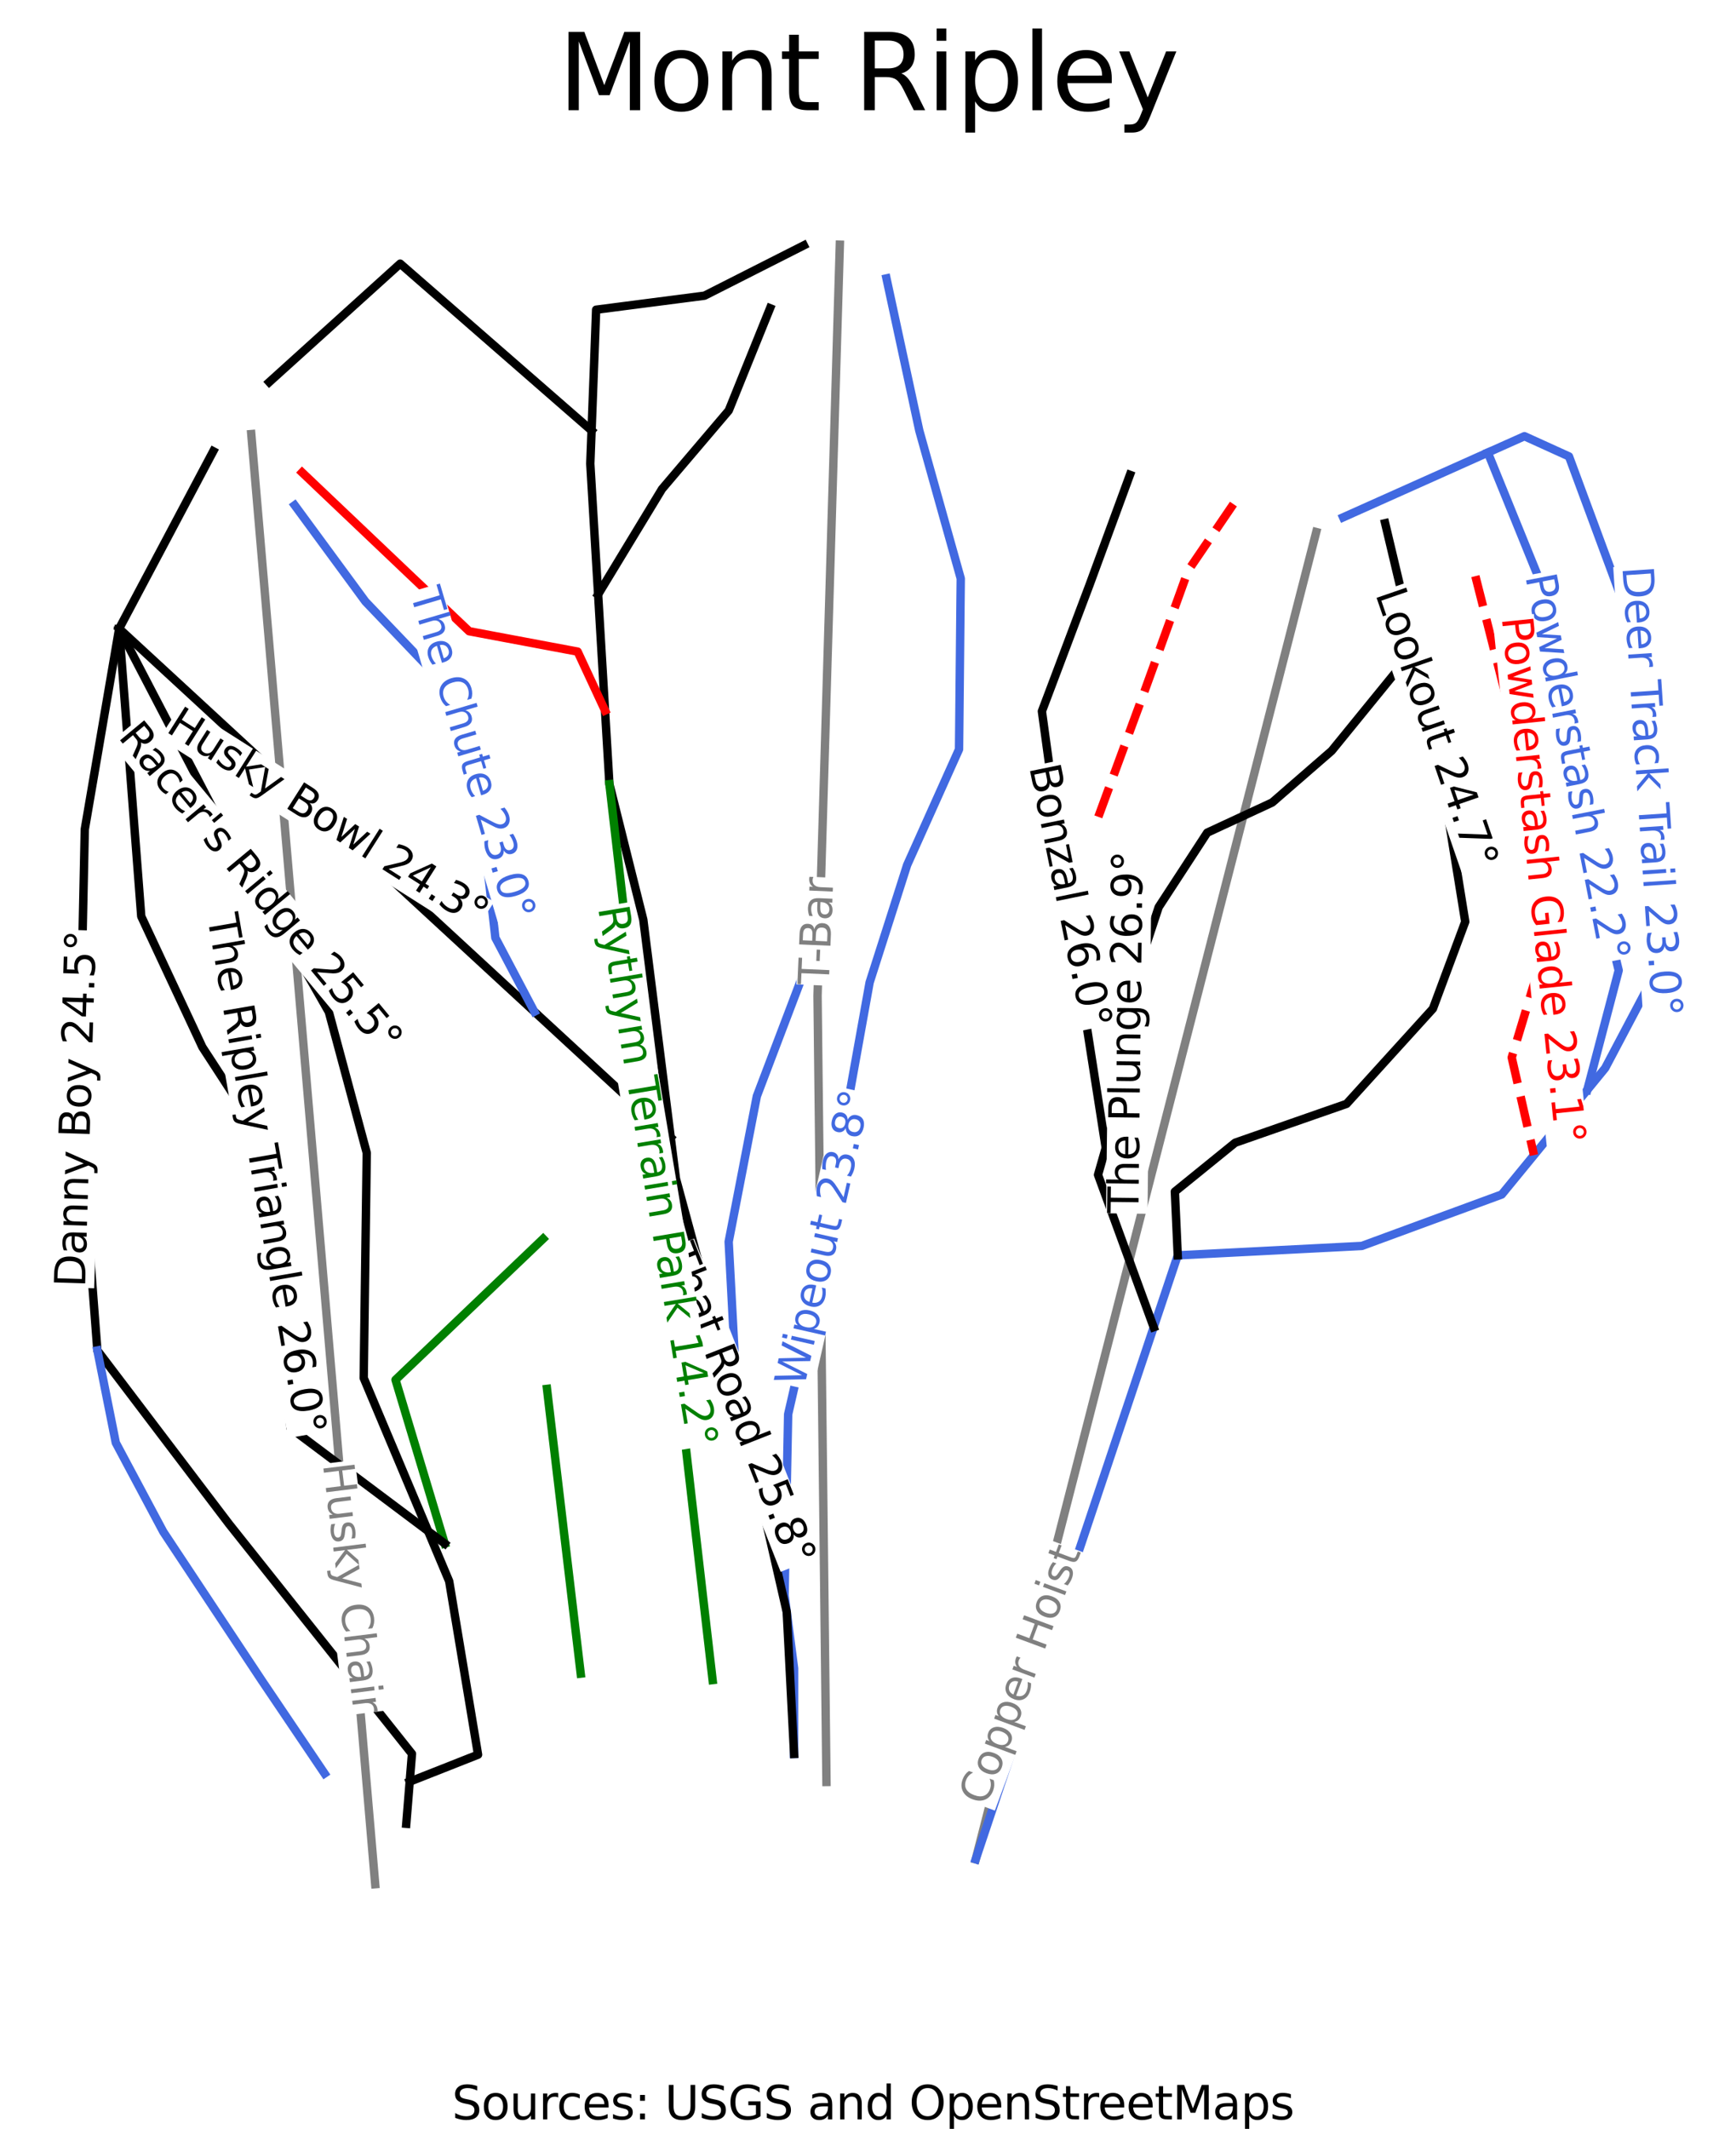 <?xml version="1.0" encoding="utf-8" standalone="no"?>
<!DOCTYPE svg PUBLIC "-//W3C//DTD SVG 1.1//EN"
  "http://www.w3.org/Graphics/SVG/1.1/DTD/svg11.dtd">
<svg xmlns:xlink="http://www.w3.org/1999/xlink" width="82.742pt" height="101.403pt" viewBox="0 0 82.742 101.403" xmlns="http://www.w3.org/2000/svg" version="1.1">
 <defs>
  <style type="text/css">*{stroke-linejoin: round; stroke-linecap: butt}</style>
 </defs>
 <g id="figure_1">
  <g id="patch_1">
   <path d="M 0 101.403 
L 82.742 101.403 
L 82.742 0 
L 0 0 
z
" style="fill: #ffffff"/>
  </g>
  <g id="axes_1">
   <g id="line2d_1">
    <path d="M 39.391 84.879 
L 39.322 78.814 
L 39.253 72.749 
L 39.184 66.685 
L 39.115 60.62 
L 39.078 57.322 
L 39.041 54.024 
L 39.003 50.726 
L 38.966 47.428 
L 39.057 44.359 
L 39.178 40.271 
L 39.3 36.183 
L 39.421 32.095 
L 39.543 28.007 
L 39.664 23.919 
L 39.786 19.831 
L 39.907 15.743 
L 40.029 11.655 
" clip-path="url(#pcb9fa868f2)" style="fill: none; stroke: #808080; stroke-width: 0.4; stroke-linecap: square"/>
   </g>
   <g id="line2d_2">
    <path d="M 17.883 89.748 
L 17.54 85.733 
L 17.196 81.717 
L 16.676 75.629 
L 16.336 71.656 
L 15.996 67.684 
L 15.606 63.121 
L 15.216 58.559 
L 14.985 55.856 
L 14.506 50.26 
L 14.027 44.664 
L 13.653 40.29 
L 13.28 35.915 
L 12.795 30.245 
L 12.31 24.574 
L 11.976 20.676 
" clip-path="url(#pcb9fa868f2)" style="fill: none; stroke: #808080; stroke-width: 0.4; stroke-linecap: square"/>
   </g>
   <g id="line2d_3">
    <path d="M 46.504 88.564 
L 47.211 85.81 
L 48.578 80.487 
L 48.752 79.806 
L 48.948 79.044 
L 50.302 73.769 
L 51.237 70.128 
L 52.172 66.486 
L 53.107 62.844 
L 54.041 59.203 
L 55.563 53.276 
L 57.085 47.349 
L 58.197 43.017 
L 59.309 38.686 
L 60.421 34.354 
L 61.534 30.023 
L 61.832 28.859 
L 62.123 27.726 
L 62.735 25.342 
" clip-path="url(#pcb9fa868f2)" style="fill: none; stroke: #808080; stroke-width: 0.4; stroke-linecap: square"/>
   </g>
   <g id="line2d_4">
    <path d="M 64.018 24.642 
L 65.742 23.871 
L 67.466 23.1 
L 69.19 22.329 
L 70.914 21.557 
L 72.659 20.777 
L 73.72 21.259 
L 74.782 21.741 
L 75.127 22.673 
L 75.472 23.606 
L 75.818 24.538 
L 76.163 25.47 
L 76.508 26.402 
L 76.854 27.334 
L 77.199 28.266 
L 77.544 29.198 
L 77.792 31.018 
L 78.04 32.839 
L 78.288 34.66 
L 78.535 36.48 
L 78.591 37.694 
L 78.647 38.908 
L 78.703 40.123 
L 78.758 41.337 
L 78.814 42.551 
L 78.87 43.765 
L 78.925 44.979 
L 78.981 46.193 
L 78.362 47.364 
L 77.744 48.534 
L 77.125 49.705 
L 76.506 50.876 
L 75.653 51.918 
L 75.018 52.693 
L 74.383 53.469 
L 73.748 54.245 
L 73.113 55.021 
L 72.345 55.958 
L 71.577 56.896 
L 69.91 57.509 
L 68.243 58.121 
L 66.576 58.734 
L 64.909 59.347 
L 63.812 59.403 
L 62.715 59.459 
L 61.618 59.515 
L 60.521 59.571 
L 59.425 59.627 
L 58.328 59.683 
L 57.231 59.739 
L 56.134 59.795 
L 55.561 61.507 
L 54.988 63.218 
L 54.458 64.803 
L 53.928 66.387 
L 53.397 67.971 
L 52.867 69.555 
L 52.337 71.139 
L 51.807 72.723 
L 51.276 74.307 
L 50.746 75.891 
L 50.216 77.475 
L 49.685 79.059 
L 49.155 80.644 
L 48.625 82.228 
L 48.095 83.812 
L 47.564 85.396 
L 47.034 86.98 
L 46.504 88.564 
" clip-path="url(#pcb9fa868f2)" style="fill: none; stroke: #4169e1; stroke-width: 0.4; stroke-linecap: square"/>
   </g>
   <g id="line2d_5">
    <path d="M 70.914 21.557 
L 71.308 22.529 
L 71.703 23.5 
L 72.097 24.471 
L 72.492 25.442 
L 72.886 26.414 
L 73.281 27.385 
L 73.675 28.356 
L 74.07 29.327 
L 74.233 30.531 
L 74.395 31.735 
L 74.558 32.939 
L 74.721 34.143 
L 74.884 35.346 
L 75.047 36.55 
L 75.209 37.754 
L 75.372 38.958 
L 75.817 40.774 
L 76.262 42.59 
L 76.706 44.406 
L 77.151 46.222 
L 76.777 47.646 
L 76.402 49.07 
L 76.028 50.494 
L 75.653 51.918 
" clip-path="url(#pcb9fa868f2)" style="fill: none; stroke: #4169e1; stroke-width: 0.4; stroke-linecap: square"/>
   </g>
   <g id="line2d_6">
    <path d="M 70.32 27.442 
L 70.679 28.852 
L 71.037 30.262 
L 71.396 31.673 
L 71.754 33.083 
L 72.113 34.494 
L 72.471 35.904 
L 72.83 37.315 
L 73.188 38.725 
L 73.301 40.322 
L 73.414 41.919 
L 73.527 43.515 
L 73.64 45.112 
L 73.243 46.427 
L 72.847 47.742 
L 72.45 49.057 
L 72.053 50.373 
L 72.318 51.535 
L 72.583 52.697 
L 72.848 53.859 
L 73.113 55.021 
" clip-path="url(#pcb9fa868f2)" style="fill: none; stroke-dasharray: 1.48,0.64; stroke-dashoffset: 0; stroke: #ff0000; stroke-width: 0.4"/>
   </g>
   <g id="line2d_7">
    <path d="M 66.019 24.922 
L 66.374 26.415 
L 66.729 27.908 
L 67.084 29.401 
L 67.439 30.894 
L 67.666 31.848 
L 67.893 32.803 
L 68.12 33.758 
L 68.347 34.712 
L 68.534 35.861 
L 68.72 37.01 
L 68.906 38.159 
L 69.092 39.308 
L 69.278 40.457 
L 69.465 41.606 
L 69.651 42.755 
L 69.837 43.904 
L 69.452 44.939 
L 69.067 45.974 
L 68.682 47.009 
L 68.297 48.044 
L 67.268 49.178 
L 66.238 50.311 
L 65.209 51.445 
L 64.18 52.579 
L 62.853 53.041 
L 61.525 53.504 
L 60.198 53.967 
L 58.871 54.43 
L 57.434 55.595 
L 55.997 56.76 
L 56.066 58.277 
L 56.134 59.795 
" clip-path="url(#pcb9fa868f2)" style="fill: none; stroke: #000000; stroke-width: 0.4; stroke-linecap: square"/>
   </g>
   <g id="line2d_8">
    <path d="M 67.439 30.894 
L 66.447 32.111 
L 65.455 33.328 
L 64.463 34.546 
L 63.471 35.763 
L 62.054 36.994 
L 60.636 38.225 
L 59.087 38.944 
L 57.538 39.662 
L 56.96 40.549 
L 56.382 41.436 
L 55.803 42.323 
L 55.225 43.209 
L 54.874 44.272 
L 54.523 45.335 
L 54.172 46.398 
L 53.821 47.461 
L 53.807 49.164 
L 53.793 50.867 
L 53.52 51.819 
L 53.248 52.771 
L 52.975 53.722 
L 52.702 54.674 
L 52.335 55.959 
L 52.998 57.774 
L 53.662 59.589 
L 54.325 61.404 
L 54.988 63.218 
" clip-path="url(#pcb9fa868f2)" style="fill: none; stroke: #000000; stroke-width: 0.4; stroke-linecap: square"/>
   </g>
   <g id="line2d_9">
    <path d="M 58.787 24.011 
L 57.707 25.598 
L 56.626 27.184 
L 56.095 28.654 
L 55.563 30.124 
L 55.032 31.594 
L 54.5 33.064 
L 53.959 34.533 
L 53.419 36.002 
L 52.878 37.471 
L 52.338 38.939 
" clip-path="url(#pcb9fa868f2)" style="fill: none; stroke-dasharray: 1.48,0.64; stroke-dashoffset: 0; stroke: #ff0000; stroke-width: 0.4"/>
   </g>
   <g id="line2d_10">
    <path d="M 53.856 22.618 
L 53.375 23.928 
L 52.893 25.238 
L 52.412 26.548 
L 51.93 27.858 
L 51.362 29.363 
L 50.795 30.869 
L 50.228 32.374 
L 49.66 33.879 
L 49.848 35.253 
L 50.035 36.628 
L 50.223 38.002 
L 50.411 39.376 
L 50.644 41.032 
L 50.877 42.687 
L 51.11 44.342 
L 51.344 45.998 
L 51.514 47.082 
L 51.683 48.167 
L 51.853 49.251 
L 52.023 50.336 
L 52.193 51.42 
L 52.363 52.505 
L 52.533 53.59 
L 52.702 54.674 
" clip-path="url(#pcb9fa868f2)" style="fill: none; stroke: #000000; stroke-width: 0.4; stroke-linecap: square"/>
   </g>
   <g id="line2d_11">
    <path d="M 42.251 13.26 
L 42.642 15.072 
L 43.033 16.884 
L 43.424 18.696 
L 43.815 20.508 
L 44.309 22.27 
L 44.803 24.032 
L 45.297 25.794 
L 45.792 27.556 
L 45.781 28.574 
L 45.771 29.591 
L 45.761 30.608 
L 45.751 31.625 
L 45.741 32.642 
L 45.731 33.659 
L 45.721 34.676 
L 45.71 35.693 
L 45.092 37.07 
L 44.473 38.448 
L 43.855 39.825 
L 43.236 41.203 
L 42.79 42.601 
L 42.343 43.998 
L 41.896 45.396 
L 41.449 46.794 
L 41.117 48.636 
L 40.786 50.477 
L 40.454 52.319 
L 40.123 54.161 
L 39.871 55.776 
L 39.619 57.391 
L 39.367 59.005 
L 39.115 60.62 
L 38.728 62.307 
L 38.34 63.993 
L 37.952 65.68 
L 37.565 67.366 
L 37.543 68.444 
L 37.522 69.521 
L 37.501 70.598 
L 37.48 71.675 
L 37.459 72.752 
L 37.438 73.83 
L 37.416 74.907 
L 37.395 75.984 
L 37.498 76.78 
L 37.673 78.125 
L 37.848 79.469 
L 37.848 80.488 
L 37.848 81.507 
L 37.848 82.526 
L 37.848 83.545 
" clip-path="url(#pcb9fa868f2)" style="fill: none; stroke: #4169e1; stroke-width: 0.4; stroke-linecap: square"/>
   </g>
   <g id="line2d_12">
    <path d="M 38.313 11.687 
L 37.13 12.286 
L 35.946 12.885 
L 34.763 13.485 
L 33.579 14.084 
L 32.288 14.251 
L 30.996 14.418 
L 29.705 14.585 
L 28.413 14.752 
L 28.359 16.191 
L 28.305 17.63 
L 28.25 19.069 
L 28.196 20.508 
L 28.135 22.086 
L 28.228 23.643 
L 28.321 25.199 
L 28.414 26.756 
L 28.508 28.312 
L 28.59 29.695 
L 28.672 31.078 
L 28.755 32.46 
L 28.837 33.843 
L 28.942 35.596 
L 29.046 37.35 
L 29.45 38.964 
L 29.853 40.579 
L 30.257 42.193 
L 30.661 43.807 
L 30.824 45.104 
L 30.987 46.401 
L 31.151 47.697 
L 31.314 48.994 
L 31.478 50.291 
L 31.641 51.588 
L 31.805 52.884 
L 31.968 54.181 
L 32.092 55.161 
L 32.216 56.14 
L 32.582 57.489 
L 32.948 58.838 
L 33.314 60.187 
L 33.68 61.536 
L 34.046 62.885 
L 34.412 64.234 
L 34.778 65.583 
L 35.144 66.932 
L 35.452 68.068 
L 35.76 69.203 
L 35.977 70.15 
L 36.195 71.097 
L 36.412 72.045 
L 36.629 72.992 
L 36.846 73.939 
L 37.064 74.886 
L 37.281 75.833 
L 37.498 76.78 
L 37.586 78.471 
L 37.673 80.163 
L 37.76 81.854 
L 37.848 83.545 
" clip-path="url(#pcb9fa868f2)" style="fill: none; stroke: #000000; stroke-width: 0.4; stroke-linecap: square"/>
   </g>
   <g id="line2d_13">
    <path d="M 39.057 44.359 
L 38.684 45.341 
L 38.311 46.322 
L 37.938 47.304 
L 37.565 48.286 
L 37.192 49.267 
L 36.819 50.249 
L 36.446 51.231 
L 36.073 52.212 
L 35.737 53.946 
L 35.402 55.68 
L 35.066 57.414 
L 34.73 59.148 
L 34.782 60.121 
L 34.834 61.094 
L 34.885 62.067 
L 34.937 63.04 
L 34.989 64.013 
L 35.041 64.986 
L 35.092 65.959 
L 35.144 66.932 
" clip-path="url(#pcb9fa868f2)" style="fill: none; stroke: #4169e1; stroke-width: 0.4; stroke-linecap: square"/>
   </g>
   <g id="line2d_14">
    <path d="M 36.703 14.682 
L 36.211 15.899 
L 35.718 17.117 
L 35.226 18.335 
L 34.734 19.553 
L 33.939 20.488 
L 33.144 21.423 
L 32.348 22.358 
L 31.553 23.294 
L 30.792 24.548 
L 30.03 25.803 
L 29.269 27.058 
L 28.508 28.312 
" clip-path="url(#pcb9fa868f2)" style="fill: none; stroke: #000000; stroke-width: 0.4; stroke-linecap: square"/>
   </g>
   <g id="line2d_15">
    <path d="M 29.046 37.35 
L 29.2 38.683 
L 29.354 40.017 
L 29.507 41.351 
L 29.661 42.684 
L 29.815 44.018 
L 29.968 45.351 
L 30.122 46.685 
L 30.276 48.019 
L 30.43 49.352 
L 30.583 50.686 
L 30.737 52.02 
L 30.891 53.353 
L 31.044 54.687 
L 31.198 56.02 
L 31.352 57.354 
L 31.505 58.688 
L 31.659 60.021 
L 31.813 61.355 
L 31.967 62.688 
L 32.12 64.022 
L 32.274 65.356 
L 32.428 66.689 
L 32.581 68.023 
L 32.735 69.357 
L 32.889 70.69 
L 33.042 72.024 
L 33.196 73.357 
L 33.35 74.691 
L 33.503 76.025 
L 33.657 77.358 
L 33.811 78.692 
L 33.965 80.025 
" clip-path="url(#pcb9fa868f2)" style="fill: none; stroke: #008000; stroke-width: 0.4; stroke-linecap: square"/>
   </g>
   <g id="line2d_16">
    <path d="M 26.071 66.156 
L 26.272 67.851 
L 26.473 69.547 
L 26.674 71.242 
L 26.874 72.937 
L 27.075 74.632 
L 27.276 76.327 
L 27.477 78.023 
L 27.678 79.718 
" clip-path="url(#pcb9fa868f2)" style="fill: none; stroke: #008000; stroke-width: 0.4; stroke-linecap: square"/>
   </g>
   <g id="line2d_17">
    <path d="M 25.886 59.007 
L 25.007 59.847 
L 24.128 60.686 
L 23.248 61.526 
L 22.369 62.365 
L 21.49 63.205 
L 20.611 64.045 
L 19.732 64.884 
L 18.852 65.724 
L 19.145 66.699 
L 19.438 67.674 
L 19.731 68.649 
L 20.024 69.624 
L 20.317 70.598 
L 20.61 71.573 
L 20.903 72.548 
L 21.196 73.523 
" clip-path="url(#pcb9fa868f2)" style="fill: none; stroke: #008000; stroke-width: 0.4; stroke-linecap: square"/>
   </g>
   <g id="line2d_18">
    <path d="M 12.833 18.2 
L 13.613 17.495 
L 14.393 16.79 
L 15.173 16.085 
L 15.954 15.38 
L 16.734 14.674 
L 17.514 13.969 
L 18.294 13.264 
L 19.074 12.559 
L 20.214 13.553 
L 21.355 14.546 
L 22.495 15.54 
L 23.635 16.534 
L 24.775 17.527 
L 25.915 18.521 
L 27.055 19.515 
L 28.196 20.508 
" clip-path="url(#pcb9fa868f2)" style="fill: none; stroke: #000000; stroke-width: 0.4; stroke-linecap: square"/>
   </g>
   <g id="line2d_19">
    <path d="M 14.398 22.503 
L 15.393 23.449 
L 16.388 24.394 
L 17.384 25.34 
L 18.379 26.285 
L 19.374 27.231 
L 20.37 28.176 
L 21.365 29.122 
L 22.36 30.067 
L 23.653 30.31 
L 24.946 30.552 
L 26.238 30.795 
L 27.531 31.037 
L 28.184 32.44 
L 28.837 33.843 
" clip-path="url(#pcb9fa868f2)" style="fill: none; stroke: #ff0000; stroke-width: 0.4; stroke-linecap: square"/>
   </g>
   <g id="line2d_20">
    <path d="M 10.164 21.493 
L 9.603 22.549 
L 9.043 23.605 
L 8.482 24.661 
L 7.922 25.718 
L 7.361 26.774 
L 6.8 27.83 
L 6.24 28.886 
L 5.679 29.942 
L 5.475 31.137 
L 5.27 32.332 
L 5.065 33.527 
L 4.86 34.723 
L 4.656 35.918 
L 4.451 37.113 
L 4.246 38.308 
L 4.041 39.503 
L 4.006 41.168 
L 3.971 42.833 
L 3.936 44.498 
L 3.901 46.163 
L 3.866 47.828 
L 3.831 49.493 
L 3.796 51.158 
L 3.761 52.823 
L 3.871 54.261 
L 3.981 55.699 
L 4.091 57.136 
L 4.201 58.574 
L 4.311 60.012 
L 4.421 61.45 
L 4.531 62.887 
L 4.641 64.325 
L 5.425 65.358 
L 6.209 66.39 
L 6.993 67.423 
L 7.777 68.456 
L 8.561 69.488 
L 9.345 70.521 
L 10.13 71.554 
L 10.914 72.586 
L 12.004 73.955 
L 13.094 75.324 
L 14.184 76.693 
L 15.274 78.061 
L 16.364 79.43 
L 17.454 80.799 
L 18.545 82.168 
L 19.635 83.537 
L 19.527 84.863 
L 19.446 85.866 
L 19.364 86.87 
" clip-path="url(#pcb9fa868f2)" style="fill: none; stroke: #000000; stroke-width: 0.4; stroke-linecap: square"/>
   </g>
   <g id="line2d_21">
    <path d="M 4.641 64.325 
L 4.861 65.424 
L 5.08 66.523 
L 5.3 67.621 
L 5.519 68.72 
L 6.084 69.78 
L 6.65 70.839 
L 7.215 71.899 
L 7.781 72.959 
L 8.368 73.845 
L 8.956 74.731 
L 9.543 75.617 
L 10.131 76.504 
L 10.718 77.39 
L 11.305 78.276 
L 11.893 79.162 
L 12.48 80.048 
L 13.228 81.155 
L 13.975 82.262 
L 14.722 83.368 
L 15.469 84.475 
" clip-path="url(#pcb9fa868f2)" style="fill: none; stroke: #4169e1; stroke-width: 0.4; stroke-linecap: square"/>
   </g>
   <g id="line2d_22">
    <path d="M 5.679 29.942 
L 6.916 31.083 
L 8.153 32.223 
L 9.39 33.363 
L 10.627 34.504 
L 11.863 35.644 
L 13.1 36.784 
L 14.337 37.925 
L 15.574 39.065 
L 16.811 40.205 
L 18.047 41.346 
L 19.284 42.486 
L 20.521 43.627 
L 21.758 44.767 
L 22.994 45.907 
L 24.231 47.048 
L 25.468 48.188 
L 26.281 48.937 
L 27.093 49.686 
L 27.906 50.435 
L 28.718 51.185 
L 29.53 51.934 
L 30.343 52.683 
L 31.155 53.432 
L 31.968 54.181 
" clip-path="url(#pcb9fa868f2)" style="fill: none; stroke: #000000; stroke-width: 0.4; stroke-linecap: square"/>
   </g>
   <g id="line2d_23">
    <path d="M 14.045 24.065 
L 14.888 25.212 
L 15.731 26.359 
L 16.574 27.505 
L 17.417 28.652 
L 18.526 29.812 
L 19.635 30.971 
L 20.744 32.131 
L 21.853 33.291 
L 22.122 34.61 
L 22.391 35.929 
L 22.66 37.248 
L 22.929 38.567 
L 23.099 40.092 
L 23.269 41.618 
L 23.44 43.143 
L 23.61 44.668 
L 24.075 45.548 
L 24.539 46.428 
L 25.004 47.308 
L 25.468 48.188 
" clip-path="url(#pcb9fa868f2)" style="fill: none; stroke: #4169e1; stroke-width: 0.4; stroke-linecap: square"/>
   </g>
   <g id="line2d_24">
    <path d="M 5.679 29.942 
L 6.26 31.056 
L 6.84 32.169 
L 7.42 33.282 
L 8.001 34.396 
L 8.581 35.509 
L 9.162 36.622 
L 9.742 37.735 
L 10.322 38.849 
L 10.991 40.018 
L 11.66 41.188 
L 12.329 42.357 
L 12.998 43.526 
L 13.667 44.696 
L 14.336 45.865 
L 15.005 47.034 
L 15.674 48.204 
L 16.126 49.881 
L 16.577 51.559 
L 17.028 53.237 
L 17.48 54.914 
L 17.462 56.255 
L 17.444 57.595 
L 17.425 58.935 
L 17.407 60.276 
L 17.389 61.616 
L 17.371 62.957 
L 17.353 64.297 
L 17.335 65.637 
L 17.844 66.847 
L 18.353 68.057 
L 18.863 69.267 
L 19.372 70.477 
L 19.881 71.687 
L 20.39 72.897 
L 20.899 74.107 
L 21.409 75.317 
L 21.581 76.35 
L 21.753 77.382 
L 21.925 78.415 
L 22.097 79.448 
L 22.269 80.48 
L 22.441 81.513 
L 22.613 82.546 
L 22.785 83.578 
L 21.156 84.221 
L 19.527 84.863 
" clip-path="url(#pcb9fa868f2)" style="fill: none; stroke: #000000; stroke-width: 0.4; stroke-linecap: square"/>
   </g>
   <g id="line2d_25">
    <path d="M 5.679 29.942 
L 5.811 31.655 
L 5.943 33.369 
L 6.074 35.082 
L 6.206 36.795 
L 6.337 38.508 
L 6.469 40.221 
L 6.601 41.935 
L 6.732 43.648 
L 7.46 45.205 
L 8.188 46.761 
L 8.917 48.318 
L 9.645 49.875 
L 10.316 50.905 
L 10.986 51.936 
L 11.657 52.966 
L 12.328 53.996 
L 12.443 54.966 
L 12.559 55.935 
L 12.674 56.905 
L 12.79 57.875 
L 12.905 58.845 
L 13.021 59.814 
L 13.136 60.784 
L 13.252 61.754 
L 13.399 63.319 
L 13.546 64.884 
L 13.694 66.448 
L 13.841 68.013 
L 14.76 68.702 
L 15.68 69.391 
L 16.599 70.079 
L 17.518 70.768 
L 18.438 71.457 
L 19.357 72.146 
L 20.276 72.835 
L 21.196 73.523 
" clip-path="url(#pcb9fa868f2)" style="fill: none; stroke: #000000; stroke-width: 0.4; stroke-linecap: square"/>
   </g>
   <g id="text_1">
    <g id="patch_2">
     <path d="M 39.933 46.973 
L 40.155 41.83 
L 38.181 41.745 
L 37.959 46.888 
z
" style="fill: #ffffff"/>
    </g>
    <!-- T-Bar -->
    <g style="fill: #808080" transform="translate(39.498 46.935)rotate(-87.533)scale(0.02 -0.02)">
     <defs>
      <path id="DejaVuSans-54" d="M -19 4666 
L 3928 4666 
L 3928 4134 
L 2272 4134 
L 2272 0 
L 1638 0 
L 1638 4134 
L -19 4134 
L -19 4666 
z
" transform="scale(0.016)"/>
      <path id="DejaVuSans-2d" d="M 313 2009 
L 1997 2009 
L 1997 1497 
L 313 1497 
L 313 2009 
z
" transform="scale(0.016)"/>
      <path id="DejaVuSans-42" d="M 1259 2228 
L 1259 519 
L 2272 519 
Q 2781 519 3026 730 
Q 3272 941 3272 1375 
Q 3272 1813 3026 2020 
Q 2781 2228 2272 2228 
L 1259 2228 
z
M 1259 4147 
L 1259 2741 
L 2194 2741 
Q 2656 2741 2882 2914 
Q 3109 3088 3109 3444 
Q 3109 3797 2882 3972 
Q 2656 4147 2194 4147 
L 1259 4147 
z
M 628 4666 
L 2241 4666 
Q 2963 4666 3353 4366 
Q 3744 4066 3744 3513 
Q 3744 3084 3544 2831 
Q 3344 2578 2956 2516 
Q 3422 2416 3680 2098 
Q 3938 1781 3938 1306 
Q 3938 681 3513 340 
Q 3088 0 2303 0 
L 628 0 
L 628 4666 
z
" transform="scale(0.016)"/>
      <path id="DejaVuSans-61" d="M 2194 1759 
Q 1497 1759 1228 1600 
Q 959 1441 959 1056 
Q 959 750 1161 570 
Q 1363 391 1709 391 
Q 2188 391 2477 730 
Q 2766 1069 2766 1631 
L 2766 1759 
L 2194 1759 
z
M 3341 1997 
L 3341 0 
L 2766 0 
L 2766 531 
Q 2569 213 2275 61 
Q 1981 -91 1556 -91 
Q 1019 -91 701 211 
Q 384 513 384 1019 
Q 384 1609 779 1909 
Q 1175 2209 1959 2209 
L 2766 2209 
L 2766 2266 
Q 2766 2663 2505 2880 
Q 2244 3097 1772 3097 
Q 1472 3097 1187 3025 
Q 903 2953 641 2809 
L 641 3341 
Q 956 3463 1253 3523 
Q 1550 3584 1831 3584 
Q 2591 3584 2966 3190 
Q 3341 2797 3341 1997 
z
" transform="scale(0.016)"/>
      <path id="DejaVuSans-72" d="M 2631 2963 
Q 2534 3019 2420 3045 
Q 2306 3072 2169 3072 
Q 1681 3072 1420 2755 
Q 1159 2438 1159 1844 
L 1159 0 
L 581 0 
L 581 3500 
L 1159 3500 
L 1159 2956 
Q 1341 3275 1631 3429 
Q 1922 3584 2338 3584 
Q 2397 3584 2469 3576 
Q 2541 3569 2628 3553 
L 2631 2963 
z
" transform="scale(0.016)"/>
     </defs>
     <use xlink:href="#DejaVuSans-54"/>
     <use xlink:href="#DejaVuSans-2d" x="51.959"/>
     <use xlink:href="#DejaVuSans-42" x="84.418"/>
     <use xlink:href="#DejaVuSans-61" x="153.021"/>
     <use xlink:href="#DejaVuSans-72" x="214.301"/>
    </g>
   </g>
   <g id="text_2">
    <g id="patch_3">
     <path d="M 14.954 69.784 
L 16.436 81.718 
L 18.397 81.474 
L 16.915 69.54 
z
" style="fill: #ffffff"/>
    </g>
    <!-- Husky Chair -->
    <g style="fill: #808080" transform="translate(15.389 69.75)rotate(-277.078)scale(0.02 -0.02)">
     <defs>
      <path id="DejaVuSans-48" d="M 628 4666 
L 1259 4666 
L 1259 2753 
L 3553 2753 
L 3553 4666 
L 4184 4666 
L 4184 0 
L 3553 0 
L 3553 2222 
L 1259 2222 
L 1259 0 
L 628 0 
L 628 4666 
z
" transform="scale(0.016)"/>
      <path id="DejaVuSans-75" d="M 544 1381 
L 544 3500 
L 1119 3500 
L 1119 1403 
Q 1119 906 1312 657 
Q 1506 409 1894 409 
Q 2359 409 2629 706 
Q 2900 1003 2900 1516 
L 2900 3500 
L 3475 3500 
L 3475 0 
L 2900 0 
L 2900 538 
Q 2691 219 2414 64 
Q 2138 -91 1772 -91 
Q 1169 -91 856 284 
Q 544 659 544 1381 
z
M 1991 3584 
L 1991 3584 
z
" transform="scale(0.016)"/>
      <path id="DejaVuSans-73" d="M 2834 3397 
L 2834 2853 
Q 2591 2978 2328 3040 
Q 2066 3103 1784 3103 
Q 1356 3103 1142 2972 
Q 928 2841 928 2578 
Q 928 2378 1081 2264 
Q 1234 2150 1697 2047 
L 1894 2003 
Q 2506 1872 2764 1633 
Q 3022 1394 3022 966 
Q 3022 478 2636 193 
Q 2250 -91 1575 -91 
Q 1294 -91 989 -36 
Q 684 19 347 128 
L 347 722 
Q 666 556 975 473 
Q 1284 391 1588 391 
Q 1994 391 2212 530 
Q 2431 669 2431 922 
Q 2431 1156 2273 1281 
Q 2116 1406 1581 1522 
L 1381 1569 
Q 847 1681 609 1914 
Q 372 2147 372 2553 
Q 372 3047 722 3315 
Q 1072 3584 1716 3584 
Q 2034 3584 2315 3537 
Q 2597 3491 2834 3397 
z
" transform="scale(0.016)"/>
      <path id="DejaVuSans-6b" d="M 581 4863 
L 1159 4863 
L 1159 1991 
L 2875 3500 
L 3609 3500 
L 1753 1863 
L 3688 0 
L 2938 0 
L 1159 1709 
L 1159 0 
L 581 0 
L 581 4863 
z
" transform="scale(0.016)"/>
      <path id="DejaVuSans-79" d="M 2059 -325 
Q 1816 -950 1584 -1140 
Q 1353 -1331 966 -1331 
L 506 -1331 
L 506 -850 
L 844 -850 
Q 1081 -850 1212 -737 
Q 1344 -625 1503 -206 
L 1606 56 
L 191 3500 
L 800 3500 
L 1894 763 
L 2988 3500 
L 3597 3500 
L 2059 -325 
z
" transform="scale(0.016)"/>
      <path id="DejaVuSans-20" transform="scale(0.016)"/>
      <path id="DejaVuSans-43" d="M 4122 4306 
L 4122 3641 
Q 3803 3938 3442 4084 
Q 3081 4231 2675 4231 
Q 1875 4231 1450 3742 
Q 1025 3253 1025 2328 
Q 1025 1406 1450 917 
Q 1875 428 2675 428 
Q 3081 428 3442 575 
Q 3803 722 4122 1019 
L 4122 359 
Q 3791 134 3420 21 
Q 3050 -91 2638 -91 
Q 1578 -91 968 557 
Q 359 1206 359 2328 
Q 359 3453 968 4101 
Q 1578 4750 2638 4750 
Q 3056 4750 3426 4639 
Q 3797 4528 4122 4306 
z
" transform="scale(0.016)"/>
      <path id="DejaVuSans-68" d="M 3513 2113 
L 3513 0 
L 2938 0 
L 2938 2094 
Q 2938 2591 2744 2837 
Q 2550 3084 2163 3084 
Q 1697 3084 1428 2787 
Q 1159 2491 1159 1978 
L 1159 0 
L 581 0 
L 581 4863 
L 1159 4863 
L 1159 2956 
Q 1366 3272 1645 3428 
Q 1925 3584 2291 3584 
Q 2894 3584 3203 3211 
Q 3513 2838 3513 2113 
z
" transform="scale(0.016)"/>
      <path id="DejaVuSans-69" d="M 603 3500 
L 1178 3500 
L 1178 0 
L 603 0 
L 603 3500 
z
M 603 4863 
L 1178 4863 
L 1178 4134 
L 603 4134 
L 603 4863 
z
" transform="scale(0.016)"/>
     </defs>
     <use xlink:href="#DejaVuSans-48"/>
     <use xlink:href="#DejaVuSans-75" x="75.195"/>
     <use xlink:href="#DejaVuSans-73" x="138.574"/>
     <use xlink:href="#DejaVuSans-6b" x="190.674"/>
     <use xlink:href="#DejaVuSans-79" x="244.959"/>
     <use xlink:href="#DejaVuSans-20" x="304.139"/>
     <use xlink:href="#DejaVuSans-43" x="335.926"/>
     <use xlink:href="#DejaVuSans-68" x="405.75"/>
     <use xlink:href="#DejaVuSans-61" x="469.129"/>
     <use xlink:href="#DejaVuSans-69" x="530.408"/>
     <use xlink:href="#DejaVuSans-72" x="558.191"/>
    </g>
   </g>
   <g id="text_3">
    <g id="patch_4">
     <path d="M 47.416 86.242 
L 51.94 74.057 
L 50.088 73.369 
L 45.564 85.554 
z
" style="fill: #ffffff"/>
    </g>
    <!-- Copper Hoist -->
    <g style="fill: #808080" transform="translate(47.014 86.071)rotate(-69.63)scale(0.02 -0.02)">
     <defs>
      <path id="DejaVuSans-6f" d="M 1959 3097 
Q 1497 3097 1228 2736 
Q 959 2375 959 1747 
Q 959 1119 1226 758 
Q 1494 397 1959 397 
Q 2419 397 2687 759 
Q 2956 1122 2956 1747 
Q 2956 2369 2687 2733 
Q 2419 3097 1959 3097 
z
M 1959 3584 
Q 2709 3584 3137 3096 
Q 3566 2609 3566 1747 
Q 3566 888 3137 398 
Q 2709 -91 1959 -91 
Q 1206 -91 779 398 
Q 353 888 353 1747 
Q 353 2609 779 3096 
Q 1206 3584 1959 3584 
z
" transform="scale(0.016)"/>
      <path id="DejaVuSans-70" d="M 1159 525 
L 1159 -1331 
L 581 -1331 
L 581 3500 
L 1159 3500 
L 1159 2969 
Q 1341 3281 1617 3432 
Q 1894 3584 2278 3584 
Q 2916 3584 3314 3078 
Q 3713 2572 3713 1747 
Q 3713 922 3314 415 
Q 2916 -91 2278 -91 
Q 1894 -91 1617 61 
Q 1341 213 1159 525 
z
M 3116 1747 
Q 3116 2381 2855 2742 
Q 2594 3103 2138 3103 
Q 1681 3103 1420 2742 
Q 1159 2381 1159 1747 
Q 1159 1113 1420 752 
Q 1681 391 2138 391 
Q 2594 391 2855 752 
Q 3116 1113 3116 1747 
z
" transform="scale(0.016)"/>
      <path id="DejaVuSans-65" d="M 3597 1894 
L 3597 1613 
L 953 1613 
Q 991 1019 1311 708 
Q 1631 397 2203 397 
Q 2534 397 2845 478 
Q 3156 559 3463 722 
L 3463 178 
Q 3153 47 2828 -22 
Q 2503 -91 2169 -91 
Q 1331 -91 842 396 
Q 353 884 353 1716 
Q 353 2575 817 3079 
Q 1281 3584 2069 3584 
Q 2775 3584 3186 3129 
Q 3597 2675 3597 1894 
z
M 3022 2063 
Q 3016 2534 2758 2815 
Q 2500 3097 2075 3097 
Q 1594 3097 1305 2825 
Q 1016 2553 972 2059 
L 3022 2063 
z
" transform="scale(0.016)"/>
      <path id="DejaVuSans-74" d="M 1172 4494 
L 1172 3500 
L 2356 3500 
L 2356 3053 
L 1172 3053 
L 1172 1153 
Q 1172 725 1289 603 
Q 1406 481 1766 481 
L 2356 481 
L 2356 0 
L 1766 0 
Q 1100 0 847 248 
Q 594 497 594 1153 
L 594 3053 
L 172 3053 
L 172 3500 
L 594 3500 
L 594 4494 
L 1172 4494 
z
" transform="scale(0.016)"/>
     </defs>
     <use xlink:href="#DejaVuSans-43"/>
     <use xlink:href="#DejaVuSans-6f" x="69.824"/>
     <use xlink:href="#DejaVuSans-70" x="131.006"/>
     <use xlink:href="#DejaVuSans-70" x="194.482"/>
     <use xlink:href="#DejaVuSans-65" x="257.959"/>
     <use xlink:href="#DejaVuSans-72" x="319.482"/>
     <use xlink:href="#DejaVuSans-20" x="360.596"/>
     <use xlink:href="#DejaVuSans-48" x="392.383"/>
     <use xlink:href="#DejaVuSans-6f" x="467.578"/>
     <use xlink:href="#DejaVuSans-69" x="528.76"/>
     <use xlink:href="#DejaVuSans-73" x="556.543"/>
     <use xlink:href="#DejaVuSans-74" x="608.643"/>
    </g>
   </g>
   <g id="text_4">
    <g id="patch_5">
     <path d="M 76.89 27.013 
L 78.321 48.507 
L 80.292 48.376 
L 78.861 26.882 
z
" style="fill: #ffffff"/>
    </g>
    <!-- Deer Track Trail 23.0° -->
    <g style="fill: #4169e1" transform="translate(77.326 27.004)rotate(-273.81)scale(0.02 -0.02)">
     <defs>
      <path id="DejaVuSans-44" d="M 1259 4147 
L 1259 519 
L 2022 519 
Q 2988 519 3436 956 
Q 3884 1394 3884 2338 
Q 3884 3275 3436 3711 
Q 2988 4147 2022 4147 
L 1259 4147 
z
M 628 4666 
L 1925 4666 
Q 3281 4666 3915 4102 
Q 4550 3538 4550 2338 
Q 4550 1131 3912 565 
Q 3275 0 1925 0 
L 628 0 
L 628 4666 
z
" transform="scale(0.016)"/>
      <path id="DejaVuSans-63" d="M 3122 3366 
L 3122 2828 
Q 2878 2963 2633 3030 
Q 2388 3097 2138 3097 
Q 1578 3097 1268 2742 
Q 959 2388 959 1747 
Q 959 1106 1268 751 
Q 1578 397 2138 397 
Q 2388 397 2633 464 
Q 2878 531 3122 666 
L 3122 134 
Q 2881 22 2623 -34 
Q 2366 -91 2075 -91 
Q 1284 -91 818 406 
Q 353 903 353 1747 
Q 353 2603 823 3093 
Q 1294 3584 2113 3584 
Q 2378 3584 2631 3529 
Q 2884 3475 3122 3366 
z
" transform="scale(0.016)"/>
      <path id="DejaVuSans-6c" d="M 603 4863 
L 1178 4863 
L 1178 0 
L 603 0 
L 603 4863 
z
" transform="scale(0.016)"/>
      <path id="DejaVuSans-32" d="M 1228 531 
L 3431 531 
L 3431 0 
L 469 0 
L 469 531 
Q 828 903 1448 1529 
Q 2069 2156 2228 2338 
Q 2531 2678 2651 2914 
Q 2772 3150 2772 3378 
Q 2772 3750 2511 3984 
Q 2250 4219 1831 4219 
Q 1534 4219 1204 4116 
Q 875 4013 500 3803 
L 500 4441 
Q 881 4594 1212 4672 
Q 1544 4750 1819 4750 
Q 2544 4750 2975 4387 
Q 3406 4025 3406 3419 
Q 3406 3131 3298 2873 
Q 3191 2616 2906 2266 
Q 2828 2175 2409 1742 
Q 1991 1309 1228 531 
z
" transform="scale(0.016)"/>
      <path id="DejaVuSans-33" d="M 2597 2516 
Q 3050 2419 3304 2112 
Q 3559 1806 3559 1356 
Q 3559 666 3084 287 
Q 2609 -91 1734 -91 
Q 1441 -91 1130 -33 
Q 819 25 488 141 
L 488 750 
Q 750 597 1062 519 
Q 1375 441 1716 441 
Q 2309 441 2620 675 
Q 2931 909 2931 1356 
Q 2931 1769 2642 2001 
Q 2353 2234 1838 2234 
L 1294 2234 
L 1294 2753 
L 1863 2753 
Q 2328 2753 2575 2939 
Q 2822 3125 2822 3475 
Q 2822 3834 2567 4026 
Q 2313 4219 1838 4219 
Q 1578 4219 1281 4162 
Q 984 4106 628 3988 
L 628 4550 
Q 988 4650 1302 4700 
Q 1616 4750 1894 4750 
Q 2613 4750 3031 4423 
Q 3450 4097 3450 3541 
Q 3450 3153 3228 2886 
Q 3006 2619 2597 2516 
z
" transform="scale(0.016)"/>
      <path id="DejaVuSans-2e" d="M 684 794 
L 1344 794 
L 1344 0 
L 684 0 
L 684 794 
z
" transform="scale(0.016)"/>
      <path id="DejaVuSans-30" d="M 2034 4250 
Q 1547 4250 1301 3770 
Q 1056 3291 1056 2328 
Q 1056 1369 1301 889 
Q 1547 409 2034 409 
Q 2525 409 2770 889 
Q 3016 1369 3016 2328 
Q 3016 3291 2770 3770 
Q 2525 4250 2034 4250 
z
M 2034 4750 
Q 2819 4750 3233 4129 
Q 3647 3509 3647 2328 
Q 3647 1150 3233 529 
Q 2819 -91 2034 -91 
Q 1250 -91 836 529 
Q 422 1150 422 2328 
Q 422 3509 836 4129 
Q 1250 4750 2034 4750 
z
" transform="scale(0.016)"/>
      <path id="DejaVuSans-b0" d="M 1600 4347 
Q 1350 4347 1178 4173 
Q 1006 4000 1006 3750 
Q 1006 3503 1178 3333 
Q 1350 3163 1600 3163 
Q 1850 3163 2022 3333 
Q 2194 3503 2194 3750 
Q 2194 3997 2020 4172 
Q 1847 4347 1600 4347 
z
M 1600 4750 
Q 1800 4750 1984 4673 
Q 2169 4597 2303 4453 
Q 2447 4313 2519 4134 
Q 2591 3956 2591 3750 
Q 2591 3338 2302 3052 
Q 2013 2766 1594 2766 
Q 1172 2766 890 3047 
Q 609 3328 609 3750 
Q 609 4169 896 4459 
Q 1184 4750 1600 4750 
z
" transform="scale(0.016)"/>
     </defs>
     <use xlink:href="#DejaVuSans-44"/>
     <use xlink:href="#DejaVuSans-65" x="77.002"/>
     <use xlink:href="#DejaVuSans-65" x="138.525"/>
     <use xlink:href="#DejaVuSans-72" x="200.049"/>
     <use xlink:href="#DejaVuSans-20" x="241.162"/>
     <use xlink:href="#DejaVuSans-54" x="272.949"/>
     <use xlink:href="#DejaVuSans-72" x="319.283"/>
     <use xlink:href="#DejaVuSans-61" x="360.396"/>
     <use xlink:href="#DejaVuSans-63" x="421.676"/>
     <use xlink:href="#DejaVuSans-6b" x="476.656"/>
     <use xlink:href="#DejaVuSans-20" x="534.566"/>
     <use xlink:href="#DejaVuSans-54" x="566.354"/>
     <use xlink:href="#DejaVuSans-72" x="612.688"/>
     <use xlink:href="#DejaVuSans-61" x="653.801"/>
     <use xlink:href="#DejaVuSans-69" x="715.08"/>
     <use xlink:href="#DejaVuSans-6c" x="742.863"/>
     <use xlink:href="#DejaVuSans-20" x="770.646"/>
     <use xlink:href="#DejaVuSans-32" x="802.434"/>
     <use xlink:href="#DejaVuSans-33" x="866.057"/>
     <use xlink:href="#DejaVuSans-2e" x="929.68"/>
     <use xlink:href="#DejaVuSans-30" x="961.467"/>
     <use xlink:href="#DejaVuSans-b0" x="1025.09"/>
    </g>
   </g>
   <g id="text_5">
    <g id="patch_6">
     <path d="M 72.267 27.514 
L 75.888 45.967 
L 77.827 45.587 
L 74.205 27.134 
z
" style="fill: #ffffff"/>
    </g>
    <!-- Powderstash 22.2° -->
    <g style="fill: #4169e1" transform="translate(72.698 27.45)rotate(-281.103)scale(0.02 -0.02)">
     <defs>
      <path id="DejaVuSans-50" d="M 1259 4147 
L 1259 2394 
L 2053 2394 
Q 2494 2394 2734 2622 
Q 2975 2850 2975 3272 
Q 2975 3691 2734 3919 
Q 2494 4147 2053 4147 
L 1259 4147 
z
M 628 4666 
L 2053 4666 
Q 2838 4666 3239 4311 
Q 3641 3956 3641 3272 
Q 3641 2581 3239 2228 
Q 2838 1875 2053 1875 
L 1259 1875 
L 1259 0 
L 628 0 
L 628 4666 
z
" transform="scale(0.016)"/>
      <path id="DejaVuSans-77" d="M 269 3500 
L 844 3500 
L 1563 769 
L 2278 3500 
L 2956 3500 
L 3675 769 
L 4391 3500 
L 4966 3500 
L 4050 0 
L 3372 0 
L 2619 2869 
L 1863 0 
L 1184 0 
L 269 3500 
z
" transform="scale(0.016)"/>
      <path id="DejaVuSans-64" d="M 2906 2969 
L 2906 4863 
L 3481 4863 
L 3481 0 
L 2906 0 
L 2906 525 
Q 2725 213 2448 61 
Q 2172 -91 1784 -91 
Q 1150 -91 751 415 
Q 353 922 353 1747 
Q 353 2572 751 3078 
Q 1150 3584 1784 3584 
Q 2172 3584 2448 3432 
Q 2725 3281 2906 2969 
z
M 947 1747 
Q 947 1113 1208 752 
Q 1469 391 1925 391 
Q 2381 391 2643 752 
Q 2906 1113 2906 1747 
Q 2906 2381 2643 2742 
Q 2381 3103 1925 3103 
Q 1469 3103 1208 2742 
Q 947 2381 947 1747 
z
" transform="scale(0.016)"/>
     </defs>
     <use xlink:href="#DejaVuSans-50"/>
     <use xlink:href="#DejaVuSans-6f" x="56.678"/>
     <use xlink:href="#DejaVuSans-77" x="117.859"/>
     <use xlink:href="#DejaVuSans-64" x="199.646"/>
     <use xlink:href="#DejaVuSans-65" x="263.123"/>
     <use xlink:href="#DejaVuSans-72" x="324.646"/>
     <use xlink:href="#DejaVuSans-73" x="365.76"/>
     <use xlink:href="#DejaVuSans-74" x="417.859"/>
     <use xlink:href="#DejaVuSans-61" x="457.068"/>
     <use xlink:href="#DejaVuSans-73" x="518.348"/>
     <use xlink:href="#DejaVuSans-68" x="570.447"/>
     <use xlink:href="#DejaVuSans-20" x="633.826"/>
     <use xlink:href="#DejaVuSans-32" x="665.613"/>
     <use xlink:href="#DejaVuSans-32" x="729.236"/>
     <use xlink:href="#DejaVuSans-2e" x="792.859"/>
     <use xlink:href="#DejaVuSans-32" x="824.646"/>
     <use xlink:href="#DejaVuSans-b0" x="888.27"/>
    </g>
   </g>
   <g id="text_6">
    <g id="patch_7">
     <path d="M 71.142 29.45 
L 73.721 54.59 
L 75.687 54.388 
L 73.107 29.248 
z
" style="fill: #ffffff"/>
    </g>
    <!-- Powderstash Glade 23.1° -->
    <g style="fill: #ff0000" transform="translate(71.577 29.425)rotate(-275.859)scale(0.02 -0.02)">
     <defs>
      <path id="DejaVuSans-47" d="M 3809 666 
L 3809 1919 
L 2778 1919 
L 2778 2438 
L 4434 2438 
L 4434 434 
Q 4069 175 3628 42 
Q 3188 -91 2688 -91 
Q 1594 -91 976 548 
Q 359 1188 359 2328 
Q 359 3472 976 4111 
Q 1594 4750 2688 4750 
Q 3144 4750 3555 4637 
Q 3966 4525 4313 4306 
L 4313 3634 
Q 3963 3931 3569 4081 
Q 3175 4231 2741 4231 
Q 1884 4231 1454 3753 
Q 1025 3275 1025 2328 
Q 1025 1384 1454 906 
Q 1884 428 2741 428 
Q 3075 428 3337 486 
Q 3600 544 3809 666 
z
" transform="scale(0.016)"/>
      <path id="DejaVuSans-31" d="M 794 531 
L 1825 531 
L 1825 4091 
L 703 3866 
L 703 4441 
L 1819 4666 
L 2450 4666 
L 2450 531 
L 3481 531 
L 3481 0 
L 794 0 
L 794 531 
z
" transform="scale(0.016)"/>
     </defs>
     <use xlink:href="#DejaVuSans-50"/>
     <use xlink:href="#DejaVuSans-6f" x="56.678"/>
     <use xlink:href="#DejaVuSans-77" x="117.859"/>
     <use xlink:href="#DejaVuSans-64" x="199.646"/>
     <use xlink:href="#DejaVuSans-65" x="263.123"/>
     <use xlink:href="#DejaVuSans-72" x="324.646"/>
     <use xlink:href="#DejaVuSans-73" x="365.76"/>
     <use xlink:href="#DejaVuSans-74" x="417.859"/>
     <use xlink:href="#DejaVuSans-61" x="457.068"/>
     <use xlink:href="#DejaVuSans-73" x="518.348"/>
     <use xlink:href="#DejaVuSans-68" x="570.447"/>
     <use xlink:href="#DejaVuSans-20" x="633.826"/>
     <use xlink:href="#DejaVuSans-47" x="665.613"/>
     <use xlink:href="#DejaVuSans-6c" x="743.104"/>
     <use xlink:href="#DejaVuSans-61" x="770.887"/>
     <use xlink:href="#DejaVuSans-64" x="832.166"/>
     <use xlink:href="#DejaVuSans-65" x="895.643"/>
     <use xlink:href="#DejaVuSans-20" x="957.166"/>
     <use xlink:href="#DejaVuSans-32" x="988.953"/>
     <use xlink:href="#DejaVuSans-33" x="1052.576"/>
     <use xlink:href="#DejaVuSans-2e" x="1116.199"/>
     <use xlink:href="#DejaVuSans-31" x="1147.986"/>
     <use xlink:href="#DejaVuSans-b0" x="1211.609"/>
    </g>
   </g>
   <g id="text_7">
    <g id="patch_8">
     <path d="M 65.127 28.41 
L 69.7 41.66 
L 71.568 41.015 
L 66.995 27.765 
z
" style="fill: #ffffff"/>
    </g>
    <!-- Lookout 24.7° -->
    <g transform="translate(65.546 28.287)rotate(-289.041)scale(0.02 -0.02)">
     <defs>
      <path id="DejaVuSans-4c" d="M 628 4666 
L 1259 4666 
L 1259 531 
L 3531 531 
L 3531 0 
L 628 0 
L 628 4666 
z
" transform="scale(0.016)"/>
      <path id="DejaVuSans-34" d="M 2419 4116 
L 825 1625 
L 2419 1625 
L 2419 4116 
z
M 2253 4666 
L 3047 4666 
L 3047 1625 
L 3713 1625 
L 3713 1100 
L 3047 1100 
L 3047 0 
L 2419 0 
L 2419 1100 
L 313 1100 
L 313 1709 
L 2253 4666 
z
" transform="scale(0.016)"/>
      <path id="DejaVuSans-37" d="M 525 4666 
L 3525 4666 
L 3525 4397 
L 1831 0 
L 1172 0 
L 2766 4134 
L 525 4134 
L 525 4666 
z
" transform="scale(0.016)"/>
     </defs>
     <use xlink:href="#DejaVuSans-4c"/>
     <use xlink:href="#DejaVuSans-6f" x="53.963"/>
     <use xlink:href="#DejaVuSans-6f" x="115.145"/>
     <use xlink:href="#DejaVuSans-6b" x="176.326"/>
     <use xlink:href="#DejaVuSans-6f" x="230.611"/>
     <use xlink:href="#DejaVuSans-75" x="291.793"/>
     <use xlink:href="#DejaVuSans-74" x="355.172"/>
     <use xlink:href="#DejaVuSans-20" x="394.381"/>
     <use xlink:href="#DejaVuSans-32" x="426.168"/>
     <use xlink:href="#DejaVuSans-34" x="489.791"/>
     <use xlink:href="#DejaVuSans-2e" x="553.414"/>
     <use xlink:href="#DejaVuSans-37" x="585.201"/>
     <use xlink:href="#DejaVuSans-b0" x="648.824"/>
    </g>
   </g>
   <g id="text_8">
    <g id="patch_9">
     <path d="M 54.692 57.815 
L 54.897 40.536 
L 52.921 40.512 
L 52.717 57.792 
z
" style="fill: #ffffff"/>
    </g>
    <!-- The Plunge 26.9° -->
    <g transform="translate(54.257 57.79)rotate(-89.323)scale(0.02 -0.02)">
     <defs>
      <path id="DejaVuSans-6e" d="M 3513 2113 
L 3513 0 
L 2938 0 
L 2938 2094 
Q 2938 2591 2744 2837 
Q 2550 3084 2163 3084 
Q 1697 3084 1428 2787 
Q 1159 2491 1159 1978 
L 1159 0 
L 581 0 
L 581 3500 
L 1159 3500 
L 1159 2956 
Q 1366 3272 1645 3428 
Q 1925 3584 2291 3584 
Q 2894 3584 3203 3211 
Q 3513 2838 3513 2113 
z
" transform="scale(0.016)"/>
      <path id="DejaVuSans-67" d="M 2906 1791 
Q 2906 2416 2648 2759 
Q 2391 3103 1925 3103 
Q 1463 3103 1205 2759 
Q 947 2416 947 1791 
Q 947 1169 1205 825 
Q 1463 481 1925 481 
Q 2391 481 2648 825 
Q 2906 1169 2906 1791 
z
M 3481 434 
Q 3481 -459 3084 -895 
Q 2688 -1331 1869 -1331 
Q 1566 -1331 1297 -1286 
Q 1028 -1241 775 -1147 
L 775 -588 
Q 1028 -725 1275 -790 
Q 1522 -856 1778 -856 
Q 2344 -856 2625 -561 
Q 2906 -266 2906 331 
L 2906 616 
Q 2728 306 2450 153 
Q 2172 0 1784 0 
Q 1141 0 747 490 
Q 353 981 353 1791 
Q 353 2603 747 3093 
Q 1141 3584 1784 3584 
Q 2172 3584 2450 3431 
Q 2728 3278 2906 2969 
L 2906 3500 
L 3481 3500 
L 3481 434 
z
" transform="scale(0.016)"/>
      <path id="DejaVuSans-36" d="M 2113 2584 
Q 1688 2584 1439 2293 
Q 1191 2003 1191 1497 
Q 1191 994 1439 701 
Q 1688 409 2113 409 
Q 2538 409 2786 701 
Q 3034 994 3034 1497 
Q 3034 2003 2786 2293 
Q 2538 2584 2113 2584 
z
M 3366 4563 
L 3366 3988 
Q 3128 4100 2886 4159 
Q 2644 4219 2406 4219 
Q 1781 4219 1451 3797 
Q 1122 3375 1075 2522 
Q 1259 2794 1537 2939 
Q 1816 3084 2150 3084 
Q 2853 3084 3261 2657 
Q 3669 2231 3669 1497 
Q 3669 778 3244 343 
Q 2819 -91 2113 -91 
Q 1303 -91 875 529 
Q 447 1150 447 2328 
Q 447 3434 972 4092 
Q 1497 4750 2381 4750 
Q 2619 4750 2861 4703 
Q 3103 4656 3366 4563 
z
" transform="scale(0.016)"/>
      <path id="DejaVuSans-39" d="M 703 97 
L 703 672 
Q 941 559 1184 500 
Q 1428 441 1663 441 
Q 2288 441 2617 861 
Q 2947 1281 2994 2138 
Q 2813 1869 2534 1725 
Q 2256 1581 1919 1581 
Q 1219 1581 811 2004 
Q 403 2428 403 3163 
Q 403 3881 828 4315 
Q 1253 4750 1959 4750 
Q 2769 4750 3195 4129 
Q 3622 3509 3622 2328 
Q 3622 1225 3098 567 
Q 2575 -91 1691 -91 
Q 1453 -91 1209 -44 
Q 966 3 703 97 
z
M 1959 2075 
Q 2384 2075 2632 2365 
Q 2881 2656 2881 3163 
Q 2881 3666 2632 3958 
Q 2384 4250 1959 4250 
Q 1534 4250 1286 3958 
Q 1038 3666 1038 3163 
Q 1038 2656 1286 2365 
Q 1534 2075 1959 2075 
z
" transform="scale(0.016)"/>
     </defs>
     <use xlink:href="#DejaVuSans-54"/>
     <use xlink:href="#DejaVuSans-68" x="61.084"/>
     <use xlink:href="#DejaVuSans-65" x="124.463"/>
     <use xlink:href="#DejaVuSans-20" x="185.986"/>
     <use xlink:href="#DejaVuSans-50" x="217.773"/>
     <use xlink:href="#DejaVuSans-6c" x="278.076"/>
     <use xlink:href="#DejaVuSans-75" x="305.859"/>
     <use xlink:href="#DejaVuSans-6e" x="369.238"/>
     <use xlink:href="#DejaVuSans-67" x="432.617"/>
     <use xlink:href="#DejaVuSans-65" x="496.094"/>
     <use xlink:href="#DejaVuSans-20" x="557.617"/>
     <use xlink:href="#DejaVuSans-32" x="589.404"/>
     <use xlink:href="#DejaVuSans-36" x="653.027"/>
     <use xlink:href="#DejaVuSans-2e" x="716.65"/>
     <use xlink:href="#DejaVuSans-39" x="748.438"/>
     <use xlink:href="#DejaVuSans-b0" x="812.061"/>
    </g>
   </g>
   <g id="text_9">
    <g id="patch_10">
     <path d="M 48.625 36.603 
L 51.194 49.166 
L 53.129 48.771 
L 50.561 36.207 
z
" style="fill: #ffffff"/>
    </g>
    <!-- Bonzal 26.0° -->
    <g transform="translate(49.056 36.535)rotate(-281.556)scale(0.02 -0.02)">
     <defs>
      <path id="DejaVuSans-7a" d="M 353 3500 
L 3084 3500 
L 3084 2975 
L 922 459 
L 3084 459 
L 3084 0 
L 275 0 
L 275 525 
L 2438 3041 
L 353 3041 
L 353 3500 
z
" transform="scale(0.016)"/>
     </defs>
     <use xlink:href="#DejaVuSans-42"/>
     <use xlink:href="#DejaVuSans-6f" x="68.604"/>
     <use xlink:href="#DejaVuSans-6e" x="129.785"/>
     <use xlink:href="#DejaVuSans-7a" x="193.164"/>
     <use xlink:href="#DejaVuSans-61" x="245.654"/>
     <use xlink:href="#DejaVuSans-6c" x="306.934"/>
     <use xlink:href="#DejaVuSans-20" x="334.717"/>
     <use xlink:href="#DejaVuSans-32" x="366.504"/>
     <use xlink:href="#DejaVuSans-36" x="430.127"/>
     <use xlink:href="#DejaVuSans-2e" x="493.75"/>
     <use xlink:href="#DejaVuSans-30" x="525.537"/>
     <use xlink:href="#DejaVuSans-b0" x="589.16"/>
    </g>
   </g>
   <g id="text_10">
    <g id="patch_11">
     <path d="M 38.742 66.242 
L 41.919 52.205 
L 39.992 51.768 
L 36.815 65.806 
z
" style="fill: #ffffff"/>
    </g>
    <!-- Wipeout 23.8° -->
    <g style="fill: #4169e1" transform="translate(38.322 66.126)rotate(-77.249)scale(0.02 -0.02)">
     <defs>
      <path id="DejaVuSans-57" d="M 213 4666 
L 850 4666 
L 1831 722 
L 2809 4666 
L 3519 4666 
L 4500 722 
L 5478 4666 
L 6119 4666 
L 4947 0 
L 4153 0 
L 3169 4050 
L 2175 0 
L 1381 0 
L 213 4666 
z
" transform="scale(0.016)"/>
      <path id="DejaVuSans-38" d="M 2034 2216 
Q 1584 2216 1326 1975 
Q 1069 1734 1069 1313 
Q 1069 891 1326 650 
Q 1584 409 2034 409 
Q 2484 409 2743 651 
Q 3003 894 3003 1313 
Q 3003 1734 2745 1975 
Q 2488 2216 2034 2216 
z
M 1403 2484 
Q 997 2584 770 2862 
Q 544 3141 544 3541 
Q 544 4100 942 4425 
Q 1341 4750 2034 4750 
Q 2731 4750 3128 4425 
Q 3525 4100 3525 3541 
Q 3525 3141 3298 2862 
Q 3072 2584 2669 2484 
Q 3125 2378 3379 2068 
Q 3634 1759 3634 1313 
Q 3634 634 3220 271 
Q 2806 -91 2034 -91 
Q 1263 -91 848 271 
Q 434 634 434 1313 
Q 434 1759 690 2068 
Q 947 2378 1403 2484 
z
M 1172 3481 
Q 1172 3119 1398 2916 
Q 1625 2713 2034 2713 
Q 2441 2713 2670 2916 
Q 2900 3119 2900 3481 
Q 2900 3844 2670 4047 
Q 2441 4250 2034 4250 
Q 1625 4250 1398 4047 
Q 1172 3844 1172 3481 
z
" transform="scale(0.016)"/>
     </defs>
     <use xlink:href="#DejaVuSans-57"/>
     <use xlink:href="#DejaVuSans-69" x="96.627"/>
     <use xlink:href="#DejaVuSans-70" x="124.41"/>
     <use xlink:href="#DejaVuSans-65" x="187.887"/>
     <use xlink:href="#DejaVuSans-6f" x="249.41"/>
     <use xlink:href="#DejaVuSans-75" x="310.592"/>
     <use xlink:href="#DejaVuSans-74" x="373.971"/>
     <use xlink:href="#DejaVuSans-20" x="413.18"/>
     <use xlink:href="#DejaVuSans-32" x="444.967"/>
     <use xlink:href="#DejaVuSans-33" x="508.59"/>
     <use xlink:href="#DejaVuSans-2e" x="572.213"/>
     <use xlink:href="#DejaVuSans-38" x="604"/>
     <use xlink:href="#DejaVuSans-b0" x="667.623"/>
    </g>
   </g>
   <g id="text_11">
    <g id="patch_12">
     <path d="M 31.242 59.719 
L 37.208 74.869 
L 39.046 74.145 
L 33.08 58.996 
z
" style="fill: #ffffff"/>
    </g>
    <!-- That Road 25.8° -->
    <g transform="translate(31.655 59.578)rotate(-291.494)scale(0.02 -0.02)">
     <defs>
      <path id="DejaVuSans-52" d="M 2841 2188 
Q 3044 2119 3236 1894 
Q 3428 1669 3622 1275 
L 4263 0 
L 3584 0 
L 2988 1197 
Q 2756 1666 2539 1819 
Q 2322 1972 1947 1972 
L 1259 1972 
L 1259 0 
L 628 0 
L 628 4666 
L 2053 4666 
Q 2853 4666 3247 4331 
Q 3641 3997 3641 3322 
Q 3641 2881 3436 2590 
Q 3231 2300 2841 2188 
z
M 1259 4147 
L 1259 2491 
L 2053 2491 
Q 2509 2491 2742 2702 
Q 2975 2913 2975 3322 
Q 2975 3731 2742 3939 
Q 2509 4147 2053 4147 
L 1259 4147 
z
" transform="scale(0.016)"/>
      <path id="DejaVuSans-35" d="M 691 4666 
L 3169 4666 
L 3169 4134 
L 1269 4134 
L 1269 2991 
Q 1406 3038 1543 3061 
Q 1681 3084 1819 3084 
Q 2600 3084 3056 2656 
Q 3513 2228 3513 1497 
Q 3513 744 3044 326 
Q 2575 -91 1722 -91 
Q 1428 -91 1123 -41 
Q 819 9 494 109 
L 494 744 
Q 775 591 1075 516 
Q 1375 441 1709 441 
Q 2250 441 2565 725 
Q 2881 1009 2881 1497 
Q 2881 1984 2565 2268 
Q 2250 2553 1709 2553 
Q 1456 2553 1204 2497 
Q 953 2441 691 2322 
L 691 4666 
z
" transform="scale(0.016)"/>
     </defs>
     <use xlink:href="#DejaVuSans-54"/>
     <use xlink:href="#DejaVuSans-68" x="61.084"/>
     <use xlink:href="#DejaVuSans-61" x="124.463"/>
     <use xlink:href="#DejaVuSans-74" x="185.742"/>
     <use xlink:href="#DejaVuSans-20" x="224.951"/>
     <use xlink:href="#DejaVuSans-52" x="256.738"/>
     <use xlink:href="#DejaVuSans-6f" x="321.721"/>
     <use xlink:href="#DejaVuSans-61" x="382.902"/>
     <use xlink:href="#DejaVuSans-64" x="444.182"/>
     <use xlink:href="#DejaVuSans-20" x="507.658"/>
     <use xlink:href="#DejaVuSans-32" x="539.445"/>
     <use xlink:href="#DejaVuSans-35" x="603.068"/>
     <use xlink:href="#DejaVuSans-2e" x="666.691"/>
     <use xlink:href="#DejaVuSans-38" x="698.479"/>
     <use xlink:href="#DejaVuSans-b0" x="762.102"/>
    </g>
   </g>
   <g id="text_12">
    <g id="patch_13">
     <path d="M 28.068 43.293 
L 32.38 69.074 
L 34.328 68.748 
L 30.016 42.967 
z
" style="fill: #ffffff"/>
    </g>
    <!-- Rythym Terrain Park 14.2° -->
    <g style="fill: #008000" transform="translate(28.501 43.241)rotate(-279.495)scale(0.02 -0.02)">
     <defs>
      <path id="DejaVuSans-6d" d="M 3328 2828 
Q 3544 3216 3844 3400 
Q 4144 3584 4550 3584 
Q 5097 3584 5394 3201 
Q 5691 2819 5691 2113 
L 5691 0 
L 5113 0 
L 5113 2094 
Q 5113 2597 4934 2840 
Q 4756 3084 4391 3084 
Q 3944 3084 3684 2787 
Q 3425 2491 3425 1978 
L 3425 0 
L 2847 0 
L 2847 2094 
Q 2847 2600 2669 2842 
Q 2491 3084 2119 3084 
Q 1678 3084 1418 2786 
Q 1159 2488 1159 1978 
L 1159 0 
L 581 0 
L 581 3500 
L 1159 3500 
L 1159 2956 
Q 1356 3278 1631 3431 
Q 1906 3584 2284 3584 
Q 2666 3584 2933 3390 
Q 3200 3197 3328 2828 
z
" transform="scale(0.016)"/>
     </defs>
     <use xlink:href="#DejaVuSans-52"/>
     <use xlink:href="#DejaVuSans-79" x="63.982"/>
     <use xlink:href="#DejaVuSans-74" x="123.162"/>
     <use xlink:href="#DejaVuSans-68" x="162.371"/>
     <use xlink:href="#DejaVuSans-79" x="225.75"/>
     <use xlink:href="#DejaVuSans-6d" x="284.93"/>
     <use xlink:href="#DejaVuSans-20" x="382.342"/>
     <use xlink:href="#DejaVuSans-54" x="414.129"/>
     <use xlink:href="#DejaVuSans-65" x="458.213"/>
     <use xlink:href="#DejaVuSans-72" x="519.736"/>
     <use xlink:href="#DejaVuSans-72" x="559.1"/>
     <use xlink:href="#DejaVuSans-61" x="600.213"/>
     <use xlink:href="#DejaVuSans-69" x="661.492"/>
     <use xlink:href="#DejaVuSans-6e" x="689.275"/>
     <use xlink:href="#DejaVuSans-20" x="752.654"/>
     <use xlink:href="#DejaVuSans-50" x="784.441"/>
     <use xlink:href="#DejaVuSans-61" x="840.244"/>
     <use xlink:href="#DejaVuSans-72" x="901.523"/>
     <use xlink:href="#DejaVuSans-6b" x="942.637"/>
     <use xlink:href="#DejaVuSans-20" x="1000.547"/>
     <use xlink:href="#DejaVuSans-31" x="1032.334"/>
     <use xlink:href="#DejaVuSans-34" x="1095.957"/>
     <use xlink:href="#DejaVuSans-2e" x="1159.58"/>
     <use xlink:href="#DejaVuSans-32" x="1191.367"/>
     <use xlink:href="#DejaVuSans-b0" x="1254.99"/>
    </g>
   </g>
   <g id="text_13">
    <g id="patch_14">
     <path d="M 4.488 61.363 
L 5.008 44.343 
L 3.034 44.283 
L 2.514 61.303 
z
" style="fill: #ffffff"/>
    </g>
    <!-- Danny Boy 24.5° -->
    <g transform="translate(4.053 61.33)rotate(-88.251)scale(0.02 -0.02)">
     <use xlink:href="#DejaVuSans-44"/>
     <use xlink:href="#DejaVuSans-61" x="77.002"/>
     <use xlink:href="#DejaVuSans-6e" x="138.281"/>
     <use xlink:href="#DejaVuSans-6e" x="201.66"/>
     <use xlink:href="#DejaVuSans-79" x="265.039"/>
     <use xlink:href="#DejaVuSans-20" x="324.219"/>
     <use xlink:href="#DejaVuSans-42" x="356.006"/>
     <use xlink:href="#DejaVuSans-6f" x="424.609"/>
     <use xlink:href="#DejaVuSans-79" x="485.791"/>
     <use xlink:href="#DejaVuSans-20" x="544.971"/>
     <use xlink:href="#DejaVuSans-32" x="576.758"/>
     <use xlink:href="#DejaVuSans-34" x="640.381"/>
     <use xlink:href="#DejaVuSans-2e" x="704.004"/>
     <use xlink:href="#DejaVuSans-35" x="735.791"/>
     <use xlink:href="#DejaVuSans-b0" x="799.414"/>
    </g>
   </g>
   <g id="text_14">
    <g id="patch_15">
     <path d="M 7.602 35.17 
L 22.486 44.627 
L 23.546 42.96 
L 8.661 33.503 
z
" style="fill: #ffffff"/>
    </g>
    <!-- Husky Bowl 24.3° -->
    <g transform="translate(7.853 34.813)rotate(-327.57)scale(0.02 -0.02)">
     <use xlink:href="#DejaVuSans-48"/>
     <use xlink:href="#DejaVuSans-75" x="75.195"/>
     <use xlink:href="#DejaVuSans-73" x="138.574"/>
     <use xlink:href="#DejaVuSans-6b" x="190.674"/>
     <use xlink:href="#DejaVuSans-79" x="244.959"/>
     <use xlink:href="#DejaVuSans-20" x="304.139"/>
     <use xlink:href="#DejaVuSans-42" x="335.926"/>
     <use xlink:href="#DejaVuSans-6f" x="404.529"/>
     <use xlink:href="#DejaVuSans-77" x="465.711"/>
     <use xlink:href="#DejaVuSans-6c" x="547.498"/>
     <use xlink:href="#DejaVuSans-20" x="575.281"/>
     <use xlink:href="#DejaVuSans-32" x="607.068"/>
     <use xlink:href="#DejaVuSans-34" x="670.691"/>
     <use xlink:href="#DejaVuSans-2e" x="734.314"/>
     <use xlink:href="#DejaVuSans-33" x="766.102"/>
     <use xlink:href="#DejaVuSans-b0" x="829.725"/>
    </g>
   </g>
   <g id="text_15">
    <g id="patch_16">
     <path d="M 19.113 28.332 
L 23.774 44.087 
L 25.669 43.527 
L 21.008 27.771 
z
" style="fill: #ffffff"/>
    </g>
    <!-- The Chute 23.0° -->
    <g style="fill: #4169e1" transform="translate(19.537 28.227)rotate(-286.48)scale(0.02 -0.02)">
     <use xlink:href="#DejaVuSans-54"/>
     <use xlink:href="#DejaVuSans-68" x="61.084"/>
     <use xlink:href="#DejaVuSans-65" x="124.463"/>
     <use xlink:href="#DejaVuSans-20" x="185.986"/>
     <use xlink:href="#DejaVuSans-43" x="217.773"/>
     <use xlink:href="#DejaVuSans-68" x="287.598"/>
     <use xlink:href="#DejaVuSans-75" x="350.977"/>
     <use xlink:href="#DejaVuSans-74" x="414.355"/>
     <use xlink:href="#DejaVuSans-65" x="453.564"/>
     <use xlink:href="#DejaVuSans-20" x="515.088"/>
     <use xlink:href="#DejaVuSans-32" x="546.875"/>
     <use xlink:href="#DejaVuSans-33" x="610.498"/>
     <use xlink:href="#DejaVuSans-2e" x="674.121"/>
     <use xlink:href="#DejaVuSans-30" x="705.908"/>
     <use xlink:href="#DejaVuSans-b0" x="769.531"/>
    </g>
   </g>
   <g id="text_16">
    <g id="patch_17">
     <path d="M 5.247 35.373 
L 17.891 50.603 
L 19.411 49.341 
L 6.767 34.111 
z
" style="fill: #ffffff"/>
    </g>
    <!-- Racer's Ridge 25.5° -->
    <g transform="translate(5.595 35.11)rotate(-309.701)scale(0.02 -0.02)">
     <defs>
      <path id="DejaVuSans-27" d="M 1147 4666 
L 1147 2931 
L 616 2931 
L 616 4666 
L 1147 4666 
z
" transform="scale(0.016)"/>
     </defs>
     <use xlink:href="#DejaVuSans-52"/>
     <use xlink:href="#DejaVuSans-61" x="67.232"/>
     <use xlink:href="#DejaVuSans-63" x="128.512"/>
     <use xlink:href="#DejaVuSans-65" x="183.492"/>
     <use xlink:href="#DejaVuSans-72" x="245.016"/>
     <use xlink:href="#DejaVuSans-27" x="286.129"/>
     <use xlink:href="#DejaVuSans-73" x="313.619"/>
     <use xlink:href="#DejaVuSans-20" x="365.719"/>
     <use xlink:href="#DejaVuSans-52" x="397.506"/>
     <use xlink:href="#DejaVuSans-69" x="466.988"/>
     <use xlink:href="#DejaVuSans-64" x="494.771"/>
     <use xlink:href="#DejaVuSans-67" x="558.248"/>
     <use xlink:href="#DejaVuSans-65" x="621.725"/>
     <use xlink:href="#DejaVuSans-20" x="683.248"/>
     <use xlink:href="#DejaVuSans-32" x="715.035"/>
     <use xlink:href="#DejaVuSans-35" x="778.658"/>
     <use xlink:href="#DejaVuSans-2e" x="842.281"/>
     <use xlink:href="#DejaVuSans-35" x="874.068"/>
     <use xlink:href="#DejaVuSans-b0" x="937.691"/>
    </g>
   </g>
   <g id="text_17">
    <g id="patch_18">
     <path d="M 9.443 43.708 
L 13.728 68.499 
L 15.675 68.162 
L 11.39 43.372 
z
" style="fill: #ffffff"/>
    </g>
    <!-- The Ripley Triangle 26.0° -->
    <g transform="translate(9.876 43.654)rotate(-279.806)scale(0.02 -0.02)">
     <use xlink:href="#DejaVuSans-54"/>
     <use xlink:href="#DejaVuSans-68" x="61.084"/>
     <use xlink:href="#DejaVuSans-65" x="124.463"/>
     <use xlink:href="#DejaVuSans-20" x="185.986"/>
     <use xlink:href="#DejaVuSans-52" x="217.773"/>
     <use xlink:href="#DejaVuSans-69" x="287.256"/>
     <use xlink:href="#DejaVuSans-70" x="315.039"/>
     <use xlink:href="#DejaVuSans-6c" x="378.516"/>
     <use xlink:href="#DejaVuSans-65" x="406.299"/>
     <use xlink:href="#DejaVuSans-79" x="467.822"/>
     <use xlink:href="#DejaVuSans-20" x="527.002"/>
     <use xlink:href="#DejaVuSans-54" x="558.789"/>
     <use xlink:href="#DejaVuSans-72" x="605.123"/>
     <use xlink:href="#DejaVuSans-69" x="646.236"/>
     <use xlink:href="#DejaVuSans-61" x="674.02"/>
     <use xlink:href="#DejaVuSans-6e" x="735.299"/>
     <use xlink:href="#DejaVuSans-67" x="798.678"/>
     <use xlink:href="#DejaVuSans-6c" x="862.154"/>
     <use xlink:href="#DejaVuSans-65" x="889.938"/>
     <use xlink:href="#DejaVuSans-20" x="951.461"/>
     <use xlink:href="#DejaVuSans-32" x="983.248"/>
     <use xlink:href="#DejaVuSans-36" x="1046.871"/>
     <use xlink:href="#DejaVuSans-2e" x="1110.494"/>
     <use xlink:href="#DejaVuSans-30" x="1142.281"/>
     <use xlink:href="#DejaVuSans-b0" x="1205.904"/>
    </g>
   </g>
   <g id="text_18">
    <!-- Mont Ripley -->
    <g transform="translate(26.594 5.25)scale(0.05 -0.05)">
     <defs>
      <path id="DejaVuSans-4d" d="M 628 4666 
L 1569 4666 
L 2759 1491 
L 3956 4666 
L 4897 4666 
L 4897 0 
L 4281 0 
L 4281 4097 
L 3078 897 
L 2444 897 
L 1241 4097 
L 1241 0 
L 628 0 
L 628 4666 
z
" transform="scale(0.016)"/>
     </defs>
     <use xlink:href="#DejaVuSans-4d"/>
     <use xlink:href="#DejaVuSans-6f" x="86.279"/>
     <use xlink:href="#DejaVuSans-6e" x="147.461"/>
     <use xlink:href="#DejaVuSans-74" x="210.84"/>
     <use xlink:href="#DejaVuSans-20" x="250.049"/>
     <use xlink:href="#DejaVuSans-52" x="281.836"/>
     <use xlink:href="#DejaVuSans-69" x="351.318"/>
     <use xlink:href="#DejaVuSans-70" x="379.102"/>
     <use xlink:href="#DejaVuSans-6c" x="442.578"/>
     <use xlink:href="#DejaVuSans-65" x="470.361"/>
     <use xlink:href="#DejaVuSans-79" x="531.885"/>
    </g>
   </g>
  </g>
  <g id="text_19">
   <!-- Sources: USGS and OpenStreetMaps -->
   <g transform="translate(21.541 100.951)scale(0.022 -0.022)">
    <defs>
     <path id="DejaVuSans-53" d="M 3425 4513 
L 3425 3897 
Q 3066 4069 2747 4153 
Q 2428 4238 2131 4238 
Q 1616 4238 1336 4038 
Q 1056 3838 1056 3469 
Q 1056 3159 1242 3001 
Q 1428 2844 1947 2747 
L 2328 2669 
Q 3034 2534 3370 2195 
Q 3706 1856 3706 1288 
Q 3706 609 3251 259 
Q 2797 -91 1919 -91 
Q 1588 -91 1214 -16 
Q 841 59 441 206 
L 441 856 
Q 825 641 1194 531 
Q 1563 422 1919 422 
Q 2459 422 2753 634 
Q 3047 847 3047 1241 
Q 3047 1584 2836 1778 
Q 2625 1972 2144 2069 
L 1759 2144 
Q 1053 2284 737 2584 
Q 422 2884 422 3419 
Q 422 4038 858 4394 
Q 1294 4750 2059 4750 
Q 2388 4750 2728 4690 
Q 3069 4631 3425 4513 
z
" transform="scale(0.016)"/>
     <path id="DejaVuSans-3a" d="M 750 794 
L 1409 794 
L 1409 0 
L 750 0 
L 750 794 
z
M 750 3309 
L 1409 3309 
L 1409 2516 
L 750 2516 
L 750 3309 
z
" transform="scale(0.016)"/>
     <path id="DejaVuSans-55" d="M 556 4666 
L 1191 4666 
L 1191 1831 
Q 1191 1081 1462 751 
Q 1734 422 2344 422 
Q 2950 422 3222 751 
Q 3494 1081 3494 1831 
L 3494 4666 
L 4128 4666 
L 4128 1753 
Q 4128 841 3676 375 
Q 3225 -91 2344 -91 
Q 1459 -91 1007 375 
Q 556 841 556 1753 
L 556 4666 
z
" transform="scale(0.016)"/>
     <path id="DejaVuSans-4f" d="M 2522 4238 
Q 1834 4238 1429 3725 
Q 1025 3213 1025 2328 
Q 1025 1447 1429 934 
Q 1834 422 2522 422 
Q 3209 422 3611 934 
Q 4013 1447 4013 2328 
Q 4013 3213 3611 3725 
Q 3209 4238 2522 4238 
z
M 2522 4750 
Q 3503 4750 4090 4092 
Q 4678 3434 4678 2328 
Q 4678 1225 4090 567 
Q 3503 -91 2522 -91 
Q 1538 -91 948 565 
Q 359 1222 359 2328 
Q 359 3434 948 4092 
Q 1538 4750 2522 4750 
z
" transform="scale(0.016)"/>
    </defs>
    <use xlink:href="#DejaVuSans-53"/>
    <use xlink:href="#DejaVuSans-6f" x="63.477"/>
    <use xlink:href="#DejaVuSans-75" x="124.658"/>
    <use xlink:href="#DejaVuSans-72" x="188.037"/>
    <use xlink:href="#DejaVuSans-63" x="226.9"/>
    <use xlink:href="#DejaVuSans-65" x="281.881"/>
    <use xlink:href="#DejaVuSans-73" x="343.404"/>
    <use xlink:href="#DejaVuSans-3a" x="395.504"/>
    <use xlink:href="#DejaVuSans-20" x="429.195"/>
    <use xlink:href="#DejaVuSans-55" x="460.982"/>
    <use xlink:href="#DejaVuSans-53" x="534.176"/>
    <use xlink:href="#DejaVuSans-47" x="597.652"/>
    <use xlink:href="#DejaVuSans-53" x="675.143"/>
    <use xlink:href="#DejaVuSans-20" x="738.619"/>
    <use xlink:href="#DejaVuSans-61" x="770.406"/>
    <use xlink:href="#DejaVuSans-6e" x="831.686"/>
    <use xlink:href="#DejaVuSans-64" x="895.064"/>
    <use xlink:href="#DejaVuSans-20" x="958.541"/>
    <use xlink:href="#DejaVuSans-4f" x="990.328"/>
    <use xlink:href="#DejaVuSans-70" x="1069.039"/>
    <use xlink:href="#DejaVuSans-65" x="1132.516"/>
    <use xlink:href="#DejaVuSans-6e" x="1194.039"/>
    <use xlink:href="#DejaVuSans-53" x="1257.418"/>
    <use xlink:href="#DejaVuSans-74" x="1320.895"/>
    <use xlink:href="#DejaVuSans-72" x="1360.104"/>
    <use xlink:href="#DejaVuSans-65" x="1398.967"/>
    <use xlink:href="#DejaVuSans-65" x="1460.49"/>
    <use xlink:href="#DejaVuSans-74" x="1522.014"/>
    <use xlink:href="#DejaVuSans-4d" x="1561.223"/>
    <use xlink:href="#DejaVuSans-61" x="1647.502"/>
    <use xlink:href="#DejaVuSans-70" x="1708.781"/>
    <use xlink:href="#DejaVuSans-73" x="1772.258"/>
   </g>
  </g>
 </g>
 <defs>
  <clipPath id="pcb9fa868f2">
   <rect x="0" y="7.75" width="82.742" height="85.903"/>
  </clipPath>
 </defs>
</svg>
